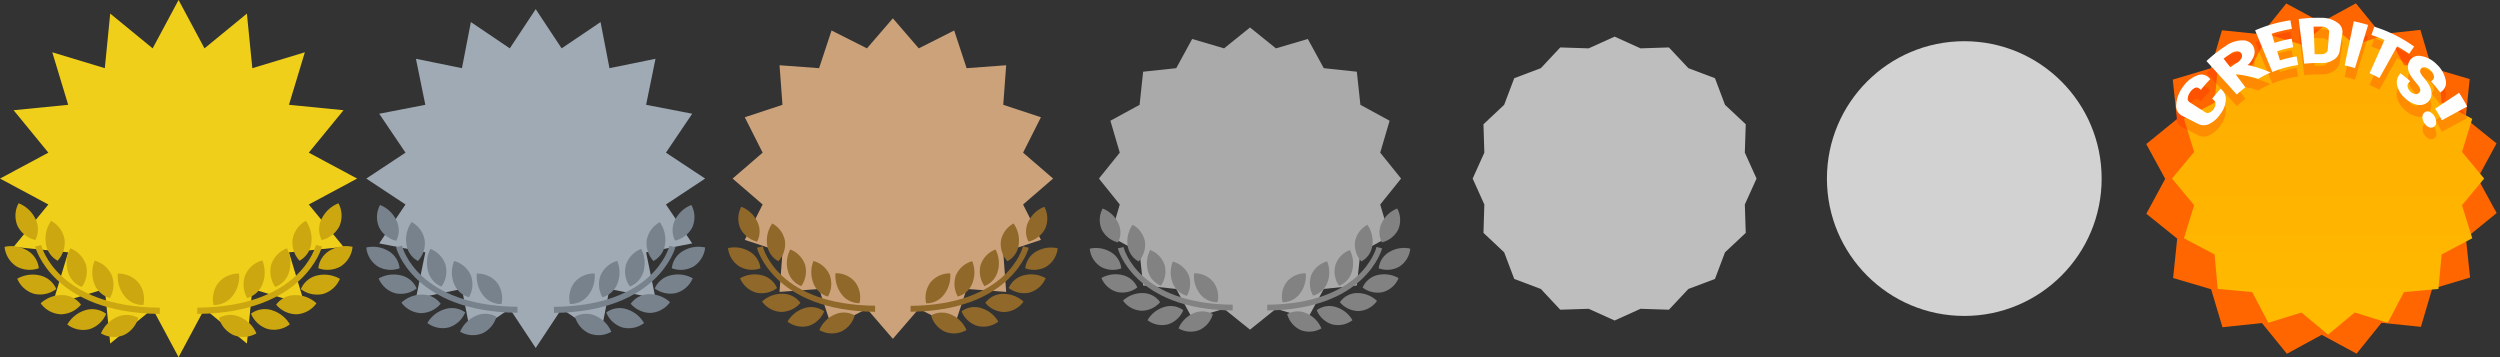 <svg id="icons" xmlns="http://www.w3.org/2000/svg" xmlns:xlink="http://www.w3.org/1999/xlink" viewBox="0 0 546 78"><rect x="0" y="0" width="546" height="78" fill="#333333" stroke="none"/><defs><style>.cls-1{fill:#efcf19;}.cls-2{fill:#a0aab4;}.cls-3{fill:#cba27a;}.cls-4{fill:#aaa;}.cls-5{fill:#bebebe;}.cls-6{fill:#cca70f;}.cls-7{fill:#78828c;}.cls-8{fill:#90682a;}.cls-9{fill:#828282;}.cls-10{fill:#d2d2d2;}.cls-11{fill:#f60;}.cls-12{fill:url(#linear-gradient);}.cls-13{opacity:0.2;}.cls-14{fill:#ff0007;}.cls-15{fill:#fff;}</style><linearGradient id="linear-gradient" x1="508.45" y1="4.92" x2="508.45" y2="73.08" gradientUnits="userSpaceOnUse"><stop offset="0" stop-color="#fa0"/><stop offset="1" stop-color="#fb0"/></linearGradient></defs><title>Top STarTSRSR</title><polygon class="cls-1" points="39 0 44.66 10.56 53.92 2.97 55.11 14.89 66.58 11.42 63.11 22.89 75.03 24.07 67.44 33.34 78 39 67.44 44.66 75.03 53.92 63.11 55.11 66.58 66.58 55.11 63.11 53.92 75.03 44.66 67.44 39 78 33.34 67.44 24.07 75.03 22.89 63.11 11.42 66.58 14.89 55.11 2.97 53.92 10.56 44.66 0 39 10.56 33.34 2.97 24.07 14.89 22.89 11.42 11.42 22.89 14.89 24.07 2.97 33.34 10.56 39 0"/><polygon class="cls-2" points="117 2 122.66 10.56 131.16 4.82 133.11 14.89 143.16 12.84 141.11 22.89 151.18 24.84 145.44 33.34 154 39 145.44 44.66 151.18 53.16 141.11 55.11 143.16 65.16 133.11 63.11 131.16 73.18 122.66 67.44 117 76 111.34 67.44 102.84 73.18 100.89 63.11 90.84 65.16 92.89 55.11 82.82 53.16 88.56 44.66 80 39 88.56 33.34 82.82 24.84 92.89 22.89 90.84 12.84 100.89 14.89 102.84 4.82 111.34 10.56 117 2"/><polygon class="cls-3" points="195 4 200.66 10.56 208.39 6.66 211.11 14.89 219.75 14.25 219.11 22.89 227.34 25.61 223.44 33.34 230 39 223.44 44.66 227.34 52.39 219.11 55.11 219.75 63.75 211.11 63.11 208.39 71.34 200.66 67.44 195 74 189.34 67.44 181.61 71.34 178.89 63.11 170.25 63.75 170.89 55.11 162.66 52.39 166.56 44.66 160 39 166.56 33.34 162.66 25.61 170.89 22.89 170.25 14.25 178.89 14.89 181.61 6.66 189.34 10.56 195 4"/><polygon class="cls-4" points="273 6 278.66 10.56 285.63 8.51 289.11 14.89 296.33 15.66 297.11 22.89 303.49 26.37 301.44 33.34 306 39 301.44 44.66 303.49 51.63 297.11 55.11 296.33 62.34 289.11 63.11 285.63 69.49 278.66 67.44 273 72 267.34 67.44 260.37 69.49 256.89 63.11 249.66 62.34 248.89 55.11 242.51 51.63 244.56 44.66 240 39 244.56 33.34 242.51 26.37 248.89 22.89 249.66 15.66 256.89 14.89 260.37 8.51 267.34 10.56 273 6"/><polygon class="cls-5" points="352.63 8 358.29 10.56 364.49 10.36 368.74 14.89 374.55 17.08 376.74 22.89 381.27 27.14 381.07 33.34 383.63 39 381.07 44.66 381.27 50.86 376.74 55.11 374.55 60.92 368.74 63.11 364.49 67.64 358.29 67.44 352.63 70 346.97 67.44 340.76 67.64 336.52 63.11 330.71 60.92 328.51 55.11 323.99 50.86 324.18 44.66 321.63 39 324.18 33.34 323.99 27.14 328.51 22.89 330.71 17.08 336.52 14.89 340.76 10.36 346.97 10.56 352.63 8"/><path class="cls-6" d="M72.1,54.67a5.13,5.13,0,0,0-2.58,3.91,5.89,5.89,0,0,0,4.87-.39A5.72,5.72,0,0,0,77,53.91,6.82,6.82,0,0,0,72.1,54.67Z"/><path class="cls-6" d="M68,53.05a6.85,6.85,0,0,0-1.2-4.81,5.7,5.7,0,0,0-2.9,4.06,5.86,5.86,0,0,0,1.52,4.64A5.08,5.08,0,0,0,68,53.05Z"/><path class="cls-6" d="M63.21,59.16a6.86,6.86,0,0,0-.55-4.93,5.8,5.8,0,0,0-3.45,3.64,5.92,5.92,0,0,0,.91,4.8A5,5,0,0,0,63.21,59.16Z"/><path class="cls-6" d="M57.38,61.88a6.85,6.85,0,0,0-.09-5,5.71,5.71,0,0,0-3.77,3.3A5.88,5.88,0,0,0,54,65.09,5.07,5.07,0,0,0,57.38,61.88Z"/><path class="cls-6" d="M50.87,64.52a6.81,6.81,0,0,0,1.34-4.77,5.75,5.75,0,0,0-4.56,2.07,5.84,5.84,0,0,0-1,4.79A5.07,5.07,0,0,0,50.87,64.52Z"/><path class="cls-6" d="M74.13,49.4a5.74,5.74,0,0,0-.21-5,6.84,6.84,0,0,0-3.65,3.35,5.09,5.09,0,0,0,0,4.68A5.93,5.93,0,0,0,74.13,49.4Z"/><path class="cls-6" d="M69.32,60.15a5.08,5.08,0,0,0-3.61,3,5.9,5.9,0,0,0,4.77,1.07,5.73,5.73,0,0,0,3.75-3.32A6.85,6.85,0,0,0,69.32,60.15Z"/><path class="cls-6" d="M60.31,66.54a5.89,5.89,0,0,0,4.41,2.1,5.73,5.73,0,0,0,4.4-2.4,6.76,6.76,0,0,0-4.62-1.79A5.13,5.13,0,0,0,60.31,66.54Z"/><path class="cls-6" d="M59.44,67.77a5.09,5.09,0,0,0-4.62.73,5.85,5.85,0,0,0,3.57,3.33,5.65,5.65,0,0,0,4.91-1A6.88,6.88,0,0,0,59.44,67.77Z"/><path class="cls-6" d="M52.49,69.27a5.07,5.07,0,0,0-4.67.17A5.85,5.85,0,0,0,51,73.18a5.75,5.75,0,0,0,5-.37A6.78,6.78,0,0,0,52.49,69.27Z"/><path class="cls-6" d="M70.33,53.84,69,53.51c-.13.55-3.63,13.48-25.92,13.69v1.36C66.5,68.35,70.3,54,70.33,53.84Z"/><path class="cls-6" d="M8.48,58.58A5.13,5.13,0,0,0,5.9,54.67,6.82,6.82,0,0,0,1,53.91a5.72,5.72,0,0,0,2.61,4.28A5.89,5.89,0,0,0,8.48,58.58Z"/><path class="cls-6" d="M12.58,56.94A5.86,5.86,0,0,0,14.1,52.3a5.73,5.73,0,0,0-2.94-4.06A6.89,6.89,0,0,0,10,53.05,5.08,5.08,0,0,0,12.58,56.94Z"/><path class="cls-6" d="M17.88,62.67a5.92,5.92,0,0,0,.91-4.8,5.8,5.8,0,0,0-3.45-3.64,6.86,6.86,0,0,0-.55,4.93A5,5,0,0,0,17.88,62.67Z"/><path class="cls-6" d="M24,65.09a5.87,5.87,0,0,0,.45-4.86,5.71,5.71,0,0,0-3.77-3.3,6.85,6.85,0,0,0-.09,5A5.08,5.08,0,0,0,24,65.09Z"/><path class="cls-6" d="M31.31,66.61a5.84,5.84,0,0,0-1-4.79,5.75,5.75,0,0,0-4.56-2.07,6.81,6.81,0,0,0,1.34,4.77A5.07,5.07,0,0,0,31.31,66.61Z"/><path class="cls-6" d="M7.71,52.42a5.09,5.09,0,0,0,0-4.68,6.84,6.84,0,0,0-3.65-3.35,5.74,5.74,0,0,0-.21,5A5.93,5.93,0,0,0,7.71,52.42Z"/><path class="cls-6" d="M8.68,60.15a6.84,6.84,0,0,0-4.91.72,5.73,5.73,0,0,0,3.75,3.32,5.9,5.9,0,0,0,4.77-1.07A5.1,5.1,0,0,0,8.68,60.15Z"/><path class="cls-6" d="M17.69,66.54a5.13,5.13,0,0,0-4.19-2.09,6.81,6.81,0,0,0-4.62,1.79,5.73,5.73,0,0,0,4.4,2.4A5.89,5.89,0,0,0,17.69,66.54Z"/><path class="cls-6" d="M18.56,67.77a6.84,6.84,0,0,0-3.86,3.1,5.65,5.65,0,0,0,4.91,1,5.85,5.85,0,0,0,3.57-3.33A5.06,5.06,0,0,0,18.56,67.77Z"/><path class="cls-6" d="M25.51,69.27a6.8,6.8,0,0,0-3.46,3.54,5.75,5.75,0,0,0,5,.37,5.85,5.85,0,0,0,3.13-3.74A5.07,5.07,0,0,0,25.51,69.27Z"/><path class="cls-6" d="M9,53.51l-1.33.33C7.7,54,11.5,68.35,34.9,68.56V67.2C12.63,67,9.13,54.06,9,53.51Z"/><path class="cls-7" d="M149.23,54.78a5,5,0,0,0-2.51,3.81,5.7,5.7,0,0,0,4.74-.38A5.56,5.56,0,0,0,154,54.05,6.67,6.67,0,0,0,149.23,54.78Z"/><path class="cls-7" d="M145.26,53.21a6.61,6.61,0,0,0-1.16-4.68,5.55,5.55,0,0,0-2.86,3.95A5.69,5.69,0,0,0,142.72,57,4.91,4.91,0,0,0,145.26,53.21Z"/><path class="cls-7" d="M140.58,59.16a6.72,6.72,0,0,0-.54-4.8,5.62,5.62,0,0,0-3.36,3.54,5.72,5.72,0,0,0,.89,4.68A5,5,0,0,0,140.58,59.16Z"/><path class="cls-7" d="M134.9,61.8a6.68,6.68,0,0,0-.09-4.82,5.62,5.62,0,0,0-3.67,3.22,5.69,5.69,0,0,0,.44,4.73A5,5,0,0,0,134.9,61.8Z"/><path class="cls-7" d="M128.56,64.37a6.66,6.66,0,0,0,1.3-4.64,5.58,5.58,0,0,0-4.44,2,5.72,5.72,0,0,0-.94,4.66A4.93,4.93,0,0,0,128.56,64.37Z"/><path class="cls-7" d="M151.2,49.65a5.58,5.58,0,0,0-.2-4.88A6.61,6.61,0,0,0,147.45,48a4.88,4.88,0,0,0,0,4.55A5.7,5.7,0,0,0,151.2,49.65Z"/><path class="cls-7" d="M146.53,60.12A4.94,4.94,0,0,0,143,63a5.7,5.7,0,0,0,4.64,1,5.56,5.56,0,0,0,3.65-3.23A6.68,6.68,0,0,0,146.53,60.12Z"/><path class="cls-7" d="M137.75,66.34a5.78,5.78,0,0,0,4.3,2A5.63,5.63,0,0,0,146.33,66a6.64,6.64,0,0,0-4.5-1.75A5,5,0,0,0,137.75,66.34Z"/><path class="cls-7" d="M136.9,67.54a4.92,4.92,0,0,0-4.5.71,5.71,5.71,0,0,0,3.48,3.25,5.56,5.56,0,0,0,4.78-.94A6.64,6.64,0,0,0,136.9,67.54Z"/><path class="cls-7" d="M130.13,69a5,5,0,0,0-4.55.16,5.71,5.71,0,0,0,3.06,3.64,5.57,5.57,0,0,0,4.87-.35A6.69,6.69,0,0,0,130.13,69Z"/><path class="cls-7" d="M147.51,54l-1.3-.32c-.13.54-3.54,13.13-25.23,13.33v1.33C143.78,68.11,147.47,54.11,147.51,54Z"/><path class="cls-7" d="M87.28,58.59a5,5,0,0,0-2.51-3.81A6.67,6.67,0,0,0,80,54.05a5.56,5.56,0,0,0,2.54,4.16A5.7,5.7,0,0,0,87.28,58.59Z"/><path class="cls-7" d="M91.28,57a5.74,5.74,0,0,0,1.48-4.51,5.55,5.55,0,0,0-2.86-4,6.61,6.61,0,0,0-1.16,4.68A4.91,4.91,0,0,0,91.28,57Z"/><path class="cls-7" d="M96.43,62.58a5.72,5.72,0,0,0,.89-4.68A5.61,5.61,0,0,0,94,54.36a6.72,6.72,0,0,0-.54,4.8A4.94,4.94,0,0,0,96.43,62.58Z"/><path class="cls-7" d="M102.42,64.93a5.69,5.69,0,0,0,.44-4.73A5.59,5.59,0,0,0,99.19,57a6.68,6.68,0,0,0-.09,4.82A5,5,0,0,0,102.42,64.93Z"/><path class="cls-7" d="M109.52,66.41a5.72,5.72,0,0,0-.94-4.66,5.58,5.58,0,0,0-4.44-2,6.66,6.66,0,0,0,1.3,4.64A4.93,4.93,0,0,0,109.52,66.41Z"/><path class="cls-7" d="M86.53,52.59a4.88,4.88,0,0,0,0-4.55A6.61,6.61,0,0,0,83,44.77a5.58,5.58,0,0,0-.2,4.88A5.7,5.7,0,0,0,86.53,52.59Z"/><path class="cls-7" d="M87.47,60.12a6.67,6.67,0,0,0-4.77.7,5.56,5.56,0,0,0,3.65,3.23A5.73,5.73,0,0,0,91,63,4.94,4.94,0,0,0,87.47,60.12Z"/><path class="cls-7" d="M96.25,66.34a5,5,0,0,0-4.08-2,6.64,6.64,0,0,0-4.5,1.75A5.6,5.6,0,0,0,92,68.39,5.78,5.78,0,0,0,96.25,66.34Z"/><path class="cls-7" d="M97.1,67.54a6.6,6.6,0,0,0-3.76,3,5.56,5.56,0,0,0,4.78.94,5.71,5.71,0,0,0,3.48-3.25A4.93,4.93,0,0,0,97.1,67.54Z"/><path class="cls-7" d="M103.87,69a6.69,6.69,0,0,0-3.38,3.45,5.57,5.57,0,0,0,4.87.35,5.71,5.71,0,0,0,3.06-3.64A5,5,0,0,0,103.87,69Z"/><path class="cls-7" d="M87.79,53.65l-1.3.32c0,.14,3.73,14.14,26.52,14.34V67C91.33,66.78,87.92,54.19,87.79,53.65Z"/><path class="cls-8" d="M226.36,54.9a4.79,4.79,0,0,0-2.44,3.7,5.55,5.55,0,0,0,4.61-.37,5.41,5.41,0,0,0,2.47-4A6.42,6.42,0,0,0,226.36,54.9Z"/><path class="cls-8" d="M222.5,53.37a6.54,6.54,0,0,0-1.13-4.56,5.38,5.38,0,0,0-2.78,3.84,5.56,5.56,0,0,0,1.44,4.4A4.77,4.77,0,0,0,222.5,53.37Z"/><path class="cls-8" d="M217.94,59.15a6.45,6.45,0,0,0-.52-4.66,5.45,5.45,0,0,0-3.27,3.44,5.61,5.61,0,0,0,.86,4.55A4.83,4.83,0,0,0,217.94,59.15Z"/><path class="cls-8" d="M212.41,61.73a6.49,6.49,0,0,0-.08-4.69,5.45,5.45,0,0,0-3.57,3.12,5.6,5.6,0,0,0,.43,4.61A4.76,4.76,0,0,0,212.41,61.73Z"/><path class="cls-8" d="M206.25,64.23a6.54,6.54,0,0,0,1.27-4.52,5.43,5.43,0,0,0-4.33,2,5.6,5.6,0,0,0-.91,4.54A4.81,4.81,0,0,0,206.25,64.23Z"/><path class="cls-8" d="M228.28,49.9a5.41,5.41,0,0,0-.2-4.74,6.45,6.45,0,0,0-3.45,3.17,4.77,4.77,0,0,0,0,4.44A5.57,5.57,0,0,0,228.28,49.9Z"/><path class="cls-8" d="M223.73,60.09a4.85,4.85,0,0,0-3.43,2.82,5.61,5.61,0,0,0,4.52,1,5.44,5.44,0,0,0,3.55-3.15A6.42,6.42,0,0,0,223.73,60.09Z"/><path class="cls-8" d="M215.19,66.15a5.59,5.59,0,0,0,4.18,2,5.44,5.44,0,0,0,4.17-2.27,6.52,6.52,0,0,0-4.38-1.7A4.8,4.8,0,0,0,215.19,66.15Z"/><path class="cls-8" d="M214.36,67.31A4.76,4.76,0,0,0,210,68a5.53,5.53,0,0,0,3.38,3.16,5.41,5.41,0,0,0,4.65-.91A6.42,6.42,0,0,0,214.36,67.31Z"/><path class="cls-8" d="M207.78,68.73a4.82,4.82,0,0,0-4.43.16,5.58,5.58,0,0,0,3,3.54,5.4,5.4,0,0,0,4.73-.35A6.46,6.46,0,0,0,207.78,68.73Z"/><path class="cls-8" d="M224.68,54.11l-1.26-.31c-.13.52-3.44,12.77-24.55,13v1.29C221.05,67.86,224.65,54.25,224.68,54.11Z"/><path class="cls-8" d="M166.08,58.6a4.79,4.79,0,0,0-2.44-3.7,6.43,6.43,0,0,0-4.64-.72,5.41,5.41,0,0,0,2.47,4A5.52,5.52,0,0,0,166.08,58.6Z"/><path class="cls-8" d="M170,57.05a5.56,5.56,0,0,0,1.44-4.4,5.38,5.38,0,0,0-2.78-3.84,6.54,6.54,0,0,0-1.13,4.56A4.77,4.77,0,0,0,170,57.05Z"/><path class="cls-8" d="M175,62.48a5.61,5.61,0,0,0,.86-4.55,5.45,5.45,0,0,0-3.27-3.44,6.45,6.45,0,0,0-.52,4.66A4.83,4.83,0,0,0,175,62.48Z"/><path class="cls-8" d="M180.81,64.77a5.6,5.6,0,0,0,.43-4.61A5.44,5.44,0,0,0,177.67,57a6.49,6.49,0,0,0-.08,4.69A4.75,4.75,0,0,0,180.81,64.77Z"/><path class="cls-8" d="M187.72,66.21a5.6,5.6,0,0,0-.91-4.54,5.43,5.43,0,0,0-4.33-2,6.54,6.54,0,0,0,1.27,4.52A4.81,4.81,0,0,0,187.72,66.21Z"/><path class="cls-8" d="M165.35,52.77a4.77,4.77,0,0,0,0-4.44,6.45,6.45,0,0,0-3.45-3.17,5.41,5.41,0,0,0-.2,4.74A5.57,5.57,0,0,0,165.35,52.77Z"/><path class="cls-8" d="M166.27,60.09a6.47,6.47,0,0,0-4.64.68,5.44,5.44,0,0,0,3.55,3.15,5.61,5.61,0,0,0,4.52-1A4.8,4.8,0,0,0,166.27,60.09Z"/><path class="cls-8" d="M174.81,66.15a4.82,4.82,0,0,0-4-2,6.52,6.52,0,0,0-4.38,1.7,5.44,5.44,0,0,0,4.17,2.27A5.57,5.57,0,0,0,174.81,66.15Z"/><path class="cls-8" d="M175.64,67.31A6.44,6.44,0,0,0,172,70.25a5.41,5.41,0,0,0,4.65.91A5.56,5.56,0,0,0,180,68,4.82,4.82,0,0,0,175.64,67.31Z"/><path class="cls-8" d="M182.22,68.73a6.46,6.46,0,0,0-3.28,3.35,5.4,5.4,0,0,0,4.73.35,5.58,5.58,0,0,0,3-3.54A4.8,4.8,0,0,0,182.22,68.73Z"/><path class="cls-8" d="M166.58,53.8l-1.26.31c0,.14,3.63,13.75,25.8,14V66.77C170,66.57,166.71,54.32,166.58,53.8Z"/><path class="cls-9" d="M303.49,55a4.68,4.68,0,0,0-2.38,3.6,5.39,5.39,0,0,0,4.49-.36A5.27,5.27,0,0,0,308,54.3,6.28,6.28,0,0,0,303.49,55Z"/><path class="cls-9" d="M299.73,53.52a6.34,6.34,0,0,0-1.09-4.43,5.26,5.26,0,0,0-2.71,3.74,5.43,5.43,0,0,0,1.4,4.27A4.67,4.67,0,0,0,299.73,53.52Z"/><path class="cls-9" d="M295.3,59.15a6.28,6.28,0,0,0-.5-4.54A5.28,5.28,0,0,0,291.62,58a5.42,5.42,0,0,0,.84,4.42A4.65,4.65,0,0,0,295.3,59.15Z"/><path class="cls-9" d="M289.93,61.65a6.35,6.35,0,0,0-.08-4.56,5.28,5.28,0,0,0-3.48,3,5.45,5.45,0,0,0,.42,4.48A4.68,4.68,0,0,0,289.93,61.65Z"/><path class="cls-9" d="M283.93,64.08a6.27,6.27,0,0,0,1.24-4.39A5.28,5.28,0,0,0,281,61.6a5.37,5.37,0,0,0-.89,4.41A4.69,4.69,0,0,0,283.93,64.08Z"/><path class="cls-9" d="M305.36,50.16a5.32,5.32,0,0,0-.2-4.62,6.27,6.27,0,0,0-3.36,3.09,4.69,4.69,0,0,0,0,4.31A5.46,5.46,0,0,0,305.36,50.16Z"/><path class="cls-9" d="M300.93,60.06a4.69,4.69,0,0,0-3.33,2.74,5.39,5.39,0,0,0,4.39,1,5.26,5.26,0,0,0,3.46-3.06A6.31,6.31,0,0,0,300.93,60.06Z"/><path class="cls-9" d="M292.63,66a5.4,5.4,0,0,0,4.06,1.93,5.25,5.25,0,0,0,4.05-2.21A6.25,6.25,0,0,0,296.49,64,4.67,4.67,0,0,0,292.63,66Z"/><path class="cls-9" d="M291.83,67.08a4.64,4.64,0,0,0-4.26.67,5.4,5.4,0,0,0,3.29,3.07,5.23,5.23,0,0,0,4.52-.89A6.28,6.28,0,0,0,291.83,67.08Z"/><path class="cls-9" d="M285.42,68.46a4.67,4.67,0,0,0-4.3.15A5.45,5.45,0,0,0,284,72.06a5.28,5.28,0,0,0,4.6-.34A6.25,6.25,0,0,0,285.42,68.46Z"/><path class="cls-9" d="M301.86,54.24l-1.23-.3c-.12.51-3.34,12.42-23.87,12.61v1.26C298.33,67.62,301.82,54.38,301.86,54.24Z"/><path class="cls-9" d="M244.89,58.61a4.68,4.68,0,0,0-2.38-3.6,6.28,6.28,0,0,0-4.51-.7,5.27,5.27,0,0,0,2.4,3.94A5.39,5.39,0,0,0,244.89,58.61Z"/><path class="cls-9" d="M248.67,57.1a5.43,5.43,0,0,0,1.4-4.27,5.26,5.26,0,0,0-2.71-3.74,6.34,6.34,0,0,0-1.1,4.43A4.68,4.68,0,0,0,248.67,57.1Z"/><path class="cls-9" d="M253.54,62.38a5.42,5.42,0,0,0,.84-4.42,5.27,5.27,0,0,0-3.18-3.35,6.28,6.28,0,0,0-.5,4.54A4.68,4.68,0,0,0,253.54,62.38Z"/><path class="cls-9" d="M259.21,64.61a5.45,5.45,0,0,0,.42-4.48,5.28,5.28,0,0,0-3.48-3,6.35,6.35,0,0,0-.08,4.56A4.68,4.68,0,0,0,259.21,64.61Z"/><path class="cls-9" d="M265.92,66a5.39,5.39,0,0,0-.92-4.4,5.27,5.27,0,0,0-4.2-1.91A6.27,6.27,0,0,0,262,64.08,4.67,4.67,0,0,0,265.92,66Z"/><path class="cls-9" d="M244.18,52.94a4.69,4.69,0,0,0,0-4.31,6.27,6.27,0,0,0-3.36-3.09,5.28,5.28,0,0,0-.19,4.62A5.42,5.42,0,0,0,244.18,52.94Z"/><path class="cls-9" d="M245.07,60.06a6.3,6.3,0,0,0-4.52.66A5.29,5.29,0,0,0,244,63.78a5.39,5.39,0,0,0,4.39-1A4.69,4.69,0,0,0,245.07,60.06Z"/><path class="cls-9" d="M253.37,66a4.67,4.67,0,0,0-3.86-2,6.31,6.31,0,0,0-4.25,1.65,5.25,5.25,0,0,0,4.05,2.21A5.4,5.4,0,0,0,253.37,66Z"/><path class="cls-9" d="M254.17,67.08a6.28,6.28,0,0,0-3.55,2.85,5.23,5.23,0,0,0,4.52.89,5.4,5.4,0,0,0,3.29-3.07A4.64,4.64,0,0,0,254.17,67.08Z"/><path class="cls-9" d="M260.58,68.46a6.23,6.23,0,0,0-3.19,3.26,5.28,5.28,0,0,0,4.6.34,5.44,5.44,0,0,0,2.89-3.45A4.67,4.67,0,0,0,260.58,68.46Z"/><path class="cls-9" d="M245.37,53.94l-1.23.3c0,.14,3.53,13.38,25.08,13.57V66.55C248.71,66.36,245.49,54.45,245.37,53.94Z"/><circle class="cls-10" cx="429" cy="39" r="30"/><polygon class="cls-11" points="528.61 6.53 531.09 14.83 539.38 17.27 538.5 25.89 545.24 31.32 541.12 38.94 545.27 46.53 538.55 52 539.47 60.61 531.17 63.09 528.73 71.38 520.11 70.5 514.68 77.24 507.06 73.12 499.46 77.26 494 70.55 485.39 71.47 482.91 63.17 474.61 60.72 475.5 52.11 468.76 46.68 472.88 39.06 468.74 31.46 475.45 26 474.53 17.39 482.83 14.91 485.28 6.61 493.89 7.5 499.32 0.76 506.94 4.88 514.53 0.73 520 7.45 528.61 6.53"/><polygon class="cls-12" points="508.45 4.92 514.27 9.75 521.49 7.51 525.02 14.21 532.55 14.9 533.25 22.43 539.94 25.95 537.7 33.18 542.54 39 537.7 44.82 539.94 52.04 533.25 55.57 532.55 63.1 525.02 63.79 521.49 70.49 514.27 68.25 508.45 73.08 502.63 68.25 495.4 70.49 491.88 63.79 484.35 63.1 483.66 55.57 476.97 52.04 479.2 44.82 474.37 39 479.2 33.18 476.97 25.95 483.66 22.43 484.35 14.9 491.88 14.21 495.4 7.51 502.63 9.75 508.45 4.92"/><g class="cls-13"><path class="cls-14" d="M486.09,24.6a5.57,5.57,0,0,1-1.15,2.81,6,6,0,0,1-2.32,2.07,2.71,2.71,0,0,1-2.5.09l-3.65-1.86a2.36,2.36,0,0,1-1.17-2.38,7,7,0,0,1,1.44-3.86A6.44,6.44,0,0,1,479.83,19a2.34,2.34,0,0,1,2.55.43l.36.35a27.73,27.73,0,0,0-2.07,2.36l-.39-.32a.87.87,0,0,0-.94-.09,2.48,2.48,0,0,0-1,.9,2.63,2.63,0,0,0-.53,1.31.88.88,0,0,0,.38.88L481.59,27a.92.92,0,0,0,.91.05,2,2,0,0,0,.89-.76,2.06,2.06,0,0,0,.43-1.09.94.94,0,0,0-.35-.84l-.39-.32A24,24,0,0,1,485,21.91l.36.35A2.78,2.78,0,0,1,486.09,24.6Z"/><path class="cls-14" d="M493.19,19.76a21.34,21.34,0,0,0-4.93-1l2.14,2.84a21.42,21.42,0,0,0-1.88,1.57l-6.63-7.3a29.94,29.94,0,0,1,4.26-3.34,6.07,6.07,0,0,1,3.73-1.17,2.5,2.5,0,0,1,2.29,1.39,2.65,2.65,0,0,1,.08,2,5,5,0,0,1-1.36,2,22.29,22.29,0,0,1,5,1.63A21.74,21.74,0,0,0,493.19,19.76Zm-6.08-2.53c.58-.44.88-.65,1.48-1.05a2.51,2.51,0,0,0,.94-1,1,1,0,0,0,0-1,1,1,0,0,0-.92-.48,2.41,2.41,0,0,0-1.39.47c-.64.43-1,.65-1.59,1.13Z"/><path class="cls-14" d="M496.28,18.25l-3.76-9.1a30.65,30.65,0,0,1,7.7-2.2l.33,1.88a30.41,30.41,0,0,0-4.41,1.05c.24.79.37,1.18.61,2a27,27,0,0,1,3.75-.91l.35,1.88a25.44,25.44,0,0,0-3.52.86l.61,2a24.22,24.22,0,0,1,3.65-.87l.33,1.88A22.84,22.84,0,0,0,496.28,18.25Z"/><path class="cls-14" d="M503.25,16.45c-.49-3.91-.73-5.86-1.21-9.77a31.1,31.1,0,0,1,5-.26,5.74,5.74,0,0,1,3.52,1.07,2.36,2.36,0,0,1,1,2.31c-.23,1.51-.35,2.26-.58,3.78a2.77,2.77,0,0,1-1.38,2,4.75,4.75,0,0,1-2.73.68A22.52,22.52,0,0,0,503.25,16.45Zm2.27-2.09c.57,0,.85,0,1.42,0a1.7,1.7,0,0,0,1-.27,1,1,0,0,0,.45-.77l.25-3.81a.9.9,0,0,0-.43-.82A2.05,2.05,0,0,0,507,8.33c-.69,0-1,0-1.72,0C505.4,10.75,505.44,12,505.52,14.36Z"/><path class="cls-14" d="M512.07,16.82c.81-3.86,1.22-5.78,2-9.64a31.16,31.16,0,0,1,3.13.79c-1.15,3.77-1.73,5.65-2.87,9.42A23.21,23.21,0,0,0,512.07,16.82Z"/><path class="cls-14" d="M517.51,18.56l3.25-7.25a29.8,29.8,0,0,0-2.84-1.11l.62-1.81a30.3,30.3,0,0,1,8.7,4.34l-1.08,1.59a27.87,27.87,0,0,0-2.63-1.63c-1.56,2.77-2.33,4.16-3.88,6.93A20.25,20.25,0,0,0,517.51,18.56Z"/><path class="cls-14" d="M524.22,18.53a23.36,23.36,0,0,1,2.15,1.71l-.33.39a1,1,0,0,0-.21.87,1.82,1.82,0,0,0,.58,1,2,2,0,0,0,1,.57,1,1,0,0,0,.87-.23.82.82,0,0,0,.27-.89,3.18,3.18,0,0,0-.61-1c-.35-.41-.7-.86-1.06-1.33a5,5,0,0,1-.78-1.39,2.69,2.69,0,0,1,.25-2.56,2.36,2.36,0,0,1,2.41-.89,6,6,0,0,1,3.38,1.83,6.44,6.44,0,0,1,2,3.4,2.39,2.39,0,0,1-.78,2.5l-.4.31a28.13,28.13,0,0,0-2-2.42l.37-.35a.88.88,0,0,0,.23-.91,2.34,2.34,0,0,0-.71-1.15,2.24,2.24,0,0,0-1.15-.67.87.87,0,0,0-.9.27.84.84,0,0,0-.15.93,3.78,3.78,0,0,0,.69,1A13.43,13.43,0,0,1,530.34,21a3.93,3.93,0,0,1,.62,1.58,2.44,2.44,0,0,1-.89,2.41,2.72,2.72,0,0,1-2.43.41,5.5,5.5,0,0,1-2.56-1.52,5.17,5.17,0,0,1-1.54-2.48,2.74,2.74,0,0,1,.39-2.42Z"/><path class="cls-14" d="M530.43,30.27a2.25,2.25,0,0,1-1-.95A2.21,2.21,0,0,1,529.1,28a1.17,1.17,0,0,1,.51-.95,1.08,1.08,0,0,1,1.08-.1,2.57,2.57,0,0,1,1.41,2.39,1.07,1.07,0,0,1-.59.92A1.12,1.12,0,0,1,530.43,30.27Zm1.39-4,5.24-3.48a31.54,31.54,0,0,1,1.77,3l-5.54,3A25.29,25.29,0,0,0,531.82,26.25Z"/></g><path class="cls-15" d="M486.09,22.08a5.57,5.57,0,0,1-1.15,2.81A6.11,6.11,0,0,1,482.62,27a2.74,2.74,0,0,1-2.5.09l-3.65-1.86a2.36,2.36,0,0,1-1.17-2.38A7,7,0,0,1,476.74,19a6.44,6.44,0,0,1,3.09-2.51,2.32,2.32,0,0,1,2.55.43l.36.35a27.58,27.58,0,0,0-2.07,2.35l-.39-.31a.87.87,0,0,0-.94-.1,2.44,2.44,0,0,0-1,.91,2.6,2.6,0,0,0-.53,1.31.88.88,0,0,0,.38.88l3.45,2.22a.94.94,0,0,0,.91.05,2,2,0,0,0,.89-.76,2.1,2.1,0,0,0,.43-1.09.94.94,0,0,0-.35-.84l-.39-.32A24,24,0,0,1,485,19.39l.36.35A2.78,2.78,0,0,1,486.09,22.08Z"/><path class="cls-15" d="M493.19,17.23a21.87,21.87,0,0,0-4.93-1l2.14,2.84a21.42,21.42,0,0,0-1.88,1.57l-6.63-7.31A30.6,30.6,0,0,1,486.15,10a6.15,6.15,0,0,1,3.73-1.18,2.51,2.51,0,0,1,2.29,1.4,2.64,2.64,0,0,1,.08,2,5,5,0,0,1-1.36,2,22.29,22.29,0,0,1,5,1.63A23.16,23.16,0,0,0,493.19,17.23Zm-6.08-2.53c.58-.43.88-.64,1.48-1a2.57,2.57,0,0,0,.94-1,1,1,0,0,0,0-1,1,1,0,0,0-.92-.48,2.47,2.47,0,0,0-1.39.46c-.64.44-1,.66-1.59,1.13Z"/><path class="cls-15" d="M496.28,15.73l-3.76-9.1a30.65,30.65,0,0,1,7.7-2.2l.33,1.88a30.41,30.41,0,0,0-4.41,1.05c.24.79.37,1.18.61,2a28.49,28.49,0,0,1,3.75-.92l.35,1.88a27,27,0,0,0-3.52.87c.24.78.37,1.17.61,2a23.06,23.06,0,0,1,3.65-.87l.33,1.88A22.84,22.84,0,0,0,496.28,15.73Z"/><path class="cls-15" d="M503.25,13.93c-.49-3.91-.73-5.86-1.21-9.77a32.3,32.3,0,0,1,5-.27A5.8,5.8,0,0,1,510.57,5a2.38,2.38,0,0,1,1,2.31c-.23,1.52-.35,2.27-.58,3.78a2.77,2.77,0,0,1-1.38,2,4.75,4.75,0,0,1-2.73.68A22.52,22.52,0,0,0,503.25,13.93Zm2.27-2.09c.57,0,.85,0,1.42,0a1.7,1.7,0,0,0,1-.27,1,1,0,0,0,.45-.77L508.68,7a.88.88,0,0,0-.43-.81A2.05,2.05,0,0,0,507,5.81c-.69,0-1,0-1.72,0C505.4,8.23,505.44,9.43,505.52,11.84Z"/><path class="cls-15" d="M512.07,14.29l2-9.63a31.16,31.16,0,0,1,3.13.79c-1.15,3.77-1.73,5.65-2.87,9.42A23.26,23.26,0,0,0,512.07,14.29Z"/><path class="cls-15" d="M517.51,16l3.25-7.25a27.36,27.36,0,0,0-2.84-1.11l.62-1.81a30.3,30.3,0,0,1,8.7,4.34l-1.08,1.58a30,30,0,0,0-2.63-1.62c-1.56,2.77-2.33,4.16-3.88,6.93A20.25,20.25,0,0,0,517.51,16Z"/><path class="cls-15" d="M524.22,16a23.36,23.36,0,0,1,2.15,1.71l-.33.38a1,1,0,0,0-.21.88,1.86,1.86,0,0,0,.58,1,1.9,1.9,0,0,0,1,.56.91.91,0,0,0,.87-.23.81.81,0,0,0,.27-.89,3.27,3.27,0,0,0-.61-1c-.35-.42-.7-.86-1.06-1.33a5.16,5.16,0,0,1-.78-1.39,2.69,2.69,0,0,1,.25-2.56,2.36,2.36,0,0,1,2.41-.89A6,6,0,0,1,532.12,14a6.44,6.44,0,0,1,2,3.4,2.39,2.39,0,0,1-.78,2.5l-.4.31a26.68,26.68,0,0,0-2-2.42l.37-.35a.88.88,0,0,0,.23-.91,2.26,2.26,0,0,0-.71-1.15,2.34,2.34,0,0,0-1.15-.68.91.91,0,0,0-.9.27.86.86,0,0,0-.15.94,3.78,3.78,0,0,0,.69,1,13.43,13.43,0,0,1,1.06,1.46A3.88,3.88,0,0,1,531,20a2.44,2.44,0,0,1-.89,2.41,2.72,2.72,0,0,1-2.43.41,5.5,5.5,0,0,1-2.56-1.52,5.15,5.15,0,0,1-1.54-2.49,2.72,2.72,0,0,1,.39-2.41Z"/><path class="cls-15" d="M530.43,27.75a2.3,2.3,0,0,1-1-.95,2.21,2.21,0,0,1-.37-1.28,1.19,1.19,0,0,1,.51-1,1.11,1.11,0,0,1,1.08-.09,2.57,2.57,0,0,1,1.41,2.39,1.07,1.07,0,0,1-.59.92A1.12,1.12,0,0,1,530.43,27.75Zm1.39-4,5.24-3.48a31.54,31.54,0,0,1,1.77,3l-5.54,3A24.17,24.17,0,0,0,531.82,23.73Z"/></svg>